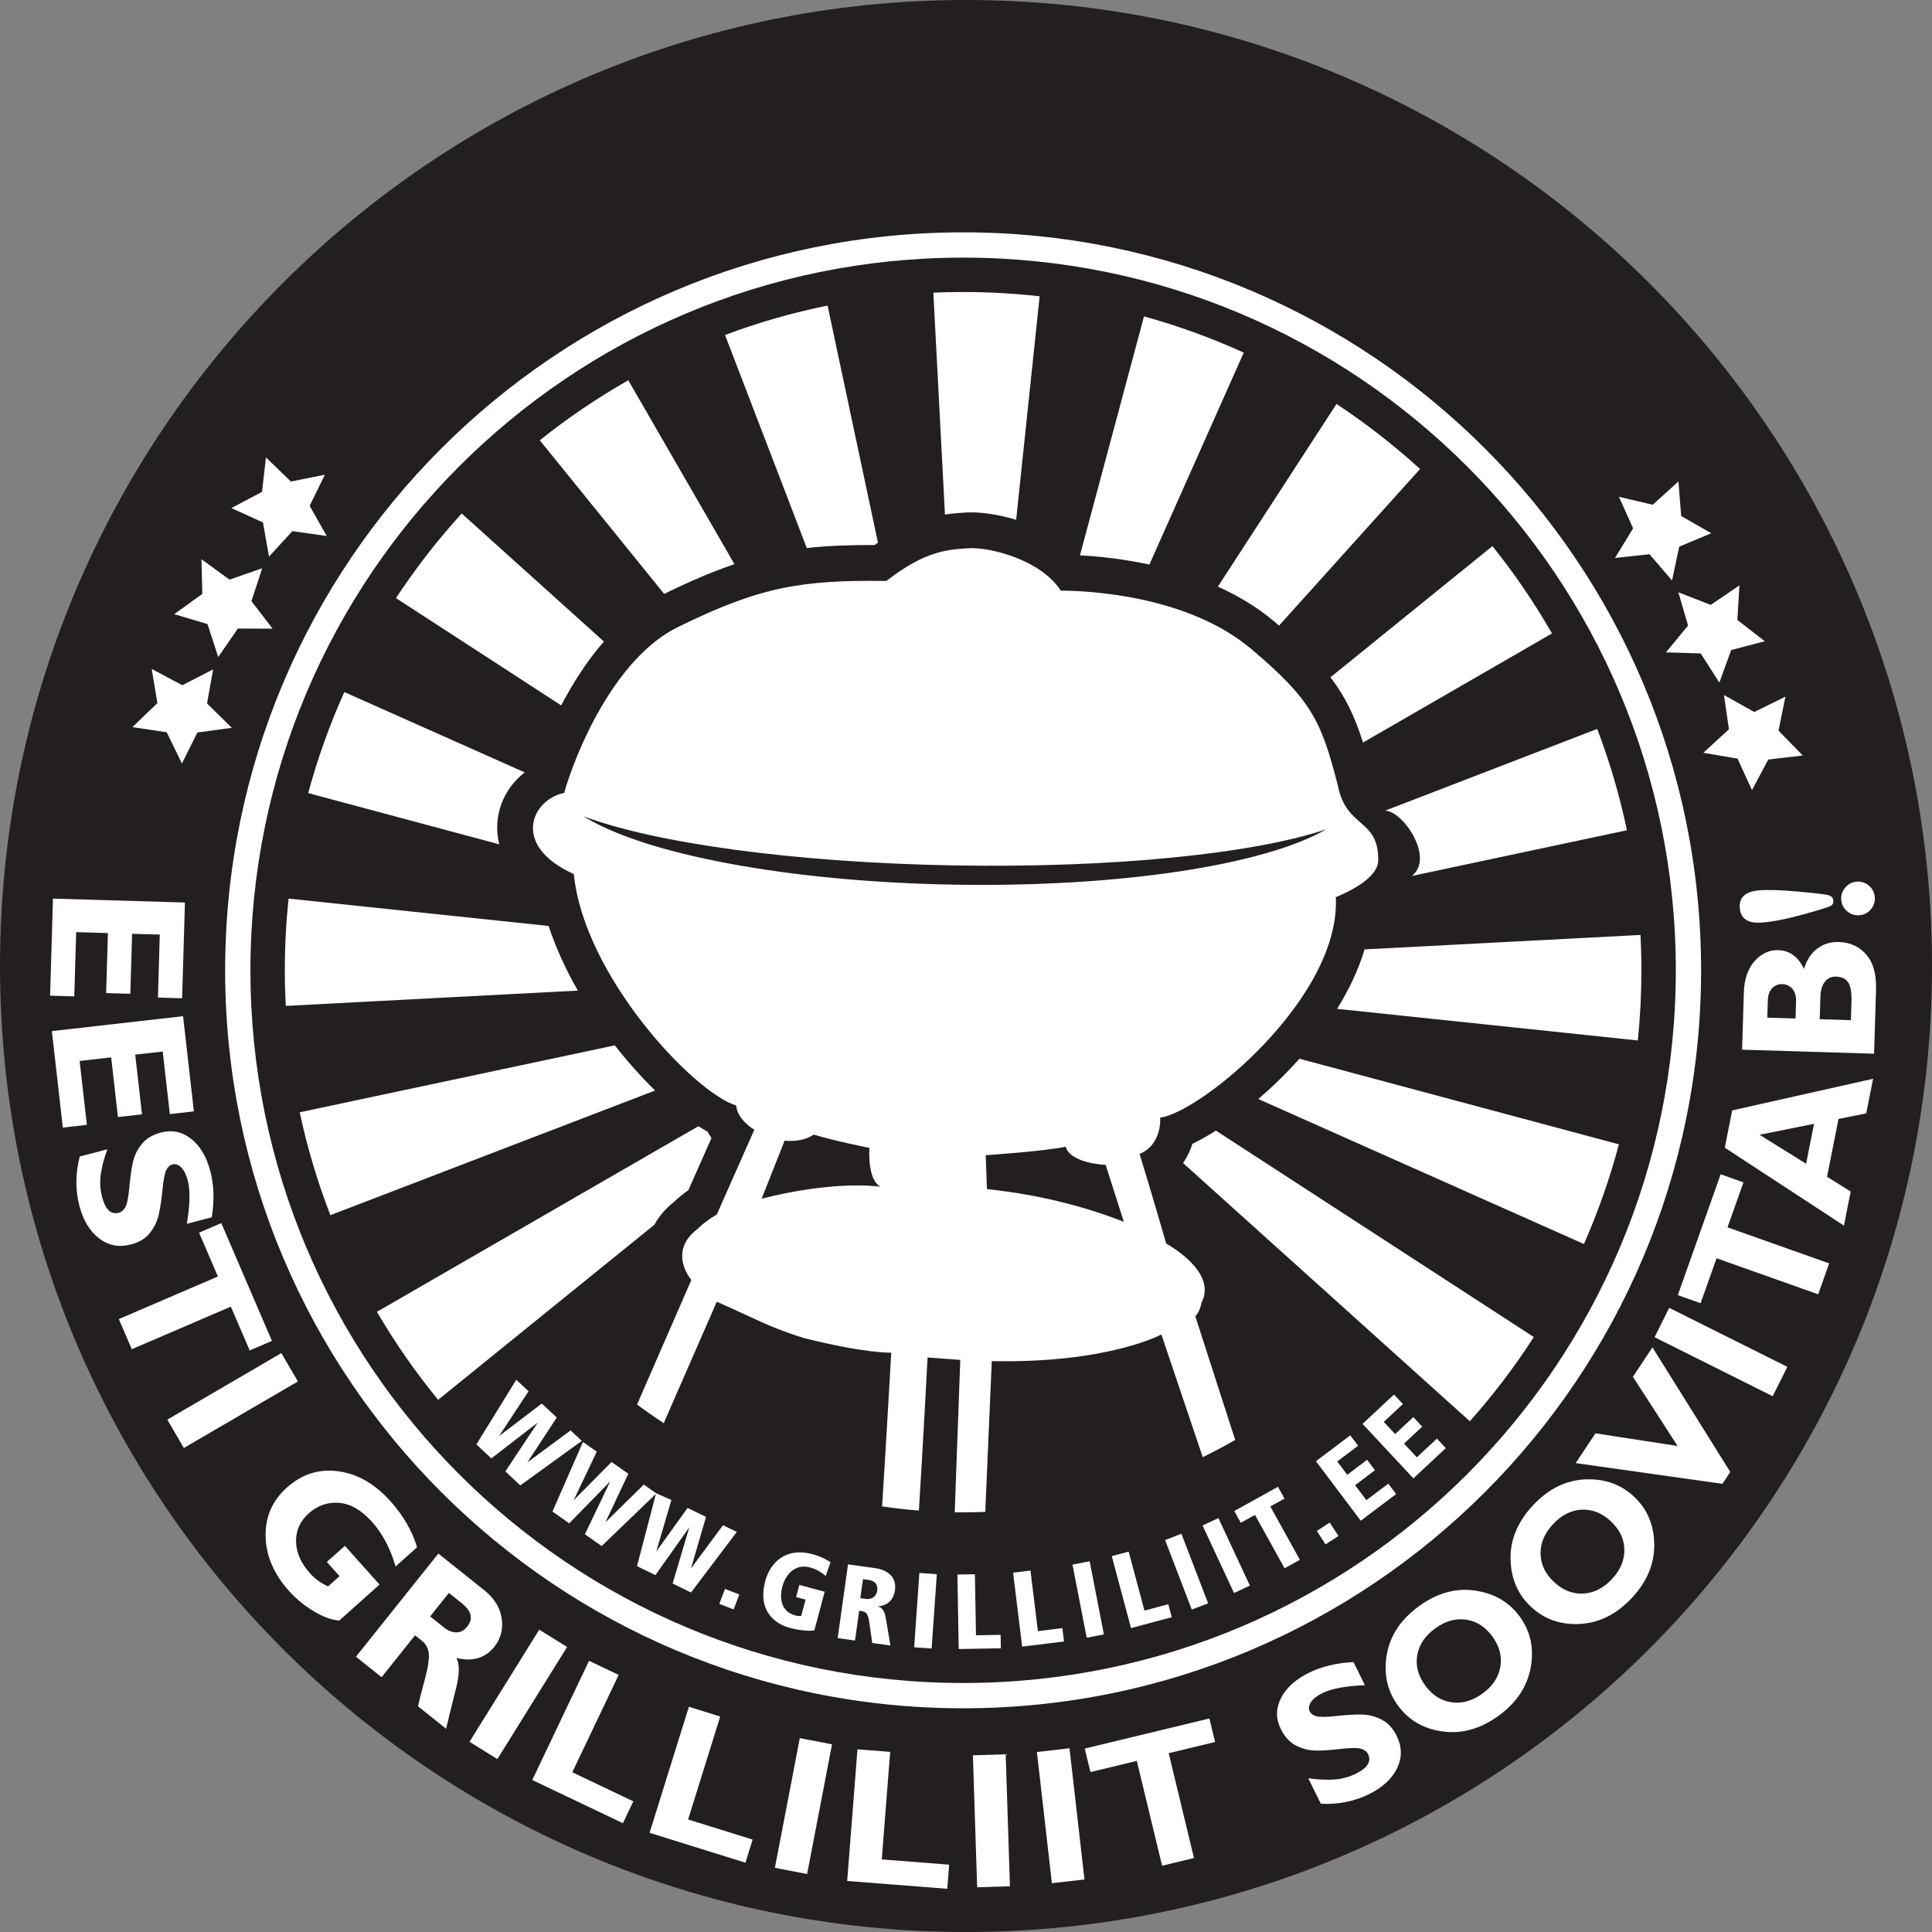 <?xml version="1.0" encoding="UTF-8"?>
<svg width="486px" height="486px" viewBox="0 0 486 486" version="1.1" xmlns="http://www.w3.org/2000/svg" xmlns:xlink="http://www.w3.org/1999/xlink">
    <rect x="0" y="0" width="486" height="486" fill="#808080" stroke="none"/>
    <!-- Generator: Sketch 56.3 (81716) - https://sketch.com -->
    <title>Group</title>
    <desc>Created with Sketch.</desc>
    <g id="Page-1" stroke="none" stroke-width="1" fill="none" fill-rule="evenodd">
        <g id="Eesti-Grilliliit-soovitab" transform="translate(-56, -162)">
            <g id="Group" transform="translate(56, 162)">
                <g id="Fill-2" fill="#231F20">
                    <path d="M486,243 C486,377.205 377.205,486 243,486 C108.795,486 0,377.205 0,243 C0,108.795 108.795,0 243,0 C377.205,0 486,108.795 486,243" id="Fill-1"></path>
                </g>
                <path d="M242.276,64.804 C143.261,64.804 62.995,145.07 62.995,244.084 C62.995,343.098 143.261,423.363 242.276,423.363 C341.291,423.363 421.556,343.098 421.556,244.084 C421.556,145.07 341.291,64.804 242.276,64.804 L242.276,64.804 Z M242.276,58.445 C344.804,58.445 427.916,141.556 427.916,244.084 C427.916,346.61 344.804,429.723 242.276,429.723 C139.748,429.723 56.635,346.61 56.635,244.084 C56.635,141.556 139.748,58.445 242.276,58.445 L242.276,58.445 Z M333.648,208.598 C315.726,214.671 280.495,218.402 240.037,217.696 C199.574,216.99 164.49,212.03 146.793,205.333 C161.72,214.734 197.756,221.8 239.951,222.536 C282.142,223.274 318.4,217.471 333.648,208.598 L333.648,208.598 Z M141.914,199.47 C144.656,189.718 154.408,165.645 170.559,157.722 C190.992,147.699 201.337,145.837 222.973,146.142 C232.725,138.525 238.514,138.218 243.695,137.914 C248.876,137.61 261.674,140.657 266.855,148.579 C274.777,148.579 299.156,150.103 314.697,163.207 C329.97,176.083 332.357,181.325 336.552,197.63 C338.709,208.589 346.875,205.762 346.695,216.535 C346.644,219.582 342.734,222.935 336.029,225.677 C337.298,251.045 301.9,279.92 291.843,281.138 C291.843,281.138 292.453,287.842 286.662,290.281 C289.404,299.117 293.367,312.83 293.367,312.83 C293.367,312.83 306.47,319.84 302.205,327.763 C301.9,329.896 300.679,331.116 300.679,331.116 L310.718,362.221 C308.052,363.752 305.332,365.198 302.556,366.552 L292.148,335.687 C292.148,335.687 278.74,342.999 249.485,342.39 L247.847,380.321 C245.999,380.395 244.141,380.432 242.276,380.432 L240.162,380.415 L241.562,342.085 L233.334,341.475 C233.334,341.475 232.161,364.057 231.149,379.989 C228.035,379.74 224.95,379.385 221.898,378.932 C223.089,360.049 224.192,340.257 224.192,340.257 C224.192,340.257 218.097,340.561 202.251,336.6 C193.413,333.858 190.062,331.724 180.31,327.457 C178.886,330.686 173.586,342.822 166.963,357.999 C164.679,356.502 162.443,354.939 160.256,353.312 L173.911,321.972 C173.911,321.972 167.817,314.964 175.435,309.174 C177.568,307.04 180.31,305.518 180.31,305.518 L189.757,284.186 C189.757,284.186 185.491,281.747 185.186,278.091 C174.529,274.848 146.871,245.442 144.352,219.887 C128.2,212.575 133.99,200.994 141.914,199.47 L141.914,199.47 Z M191.585,301.555 C191.585,301.555 208.041,296.985 221.449,298.508 C218.097,296.679 218.706,288.757 218.706,288.757 C218.706,288.757 209.565,286.928 204.689,285.406 C201.641,287.537 197.375,286.928 197.375,286.928 L191.585,301.555 Z M247.961,290.584 L248.267,299.117 C260.55,300.427 272.029,303.17 282.701,307.345 L278.13,293.023 C278.13,293.023 269.293,292.718 268.074,288.452 C262.285,289.671 247.961,290.584 247.961,290.584 L247.961,290.584 Z M355.539,371.884 L342.757,358.179 L350.672,350.8 L352.904,353.195 L348.095,357.681 L350.951,360.744 L355.527,356.478 L357.759,358.874 L353.185,363.14 L356.408,366.597 L361.455,361.89 L363.689,364.285 L355.539,371.884 Z M342.302,382.543 L331.025,367.576 L339.666,361.065 L341.636,363.681 L336.384,367.639 L338.904,370.985 L343.9,367.22 L345.873,369.834 L340.875,373.6 L343.72,377.373 L349.23,373.221 L351.201,375.837 L342.302,382.543 Z M333.445,388.49 L331.252,385.114 L334.494,383.007 L336.689,386.384 L333.445,388.49 Z M323.144,394.514 L315.697,381.083 L312.129,383.061 L310.488,380.102 L321.478,374.011 L323.117,376.97 L319.548,378.949 L326.994,392.379 L323.144,394.514 Z M310.423,400.723 L302.504,383.738 L306.494,381.876 L314.414,398.862 L310.423,400.723 Z M299.797,404.899 L293.082,387.404 L297.191,385.825 L303.908,403.322 L299.797,404.899 Z M284.517,409.56 L279.668,391.459 L283.922,390.319 L287.896,405.153 L293.886,403.547 L294.761,406.816 L284.517,409.56 Z M273.363,411.977 L269.786,393.581 L274.109,392.742 L277.685,411.137 L273.363,411.977 Z M257.132,414.214 L254.847,395.614 L259.218,395.077 L261.089,410.32 L267.246,409.565 L267.658,412.922 L257.132,414.214 Z M241.166,414.818 L240.839,396.08 L245.241,396.004 L245.51,411.359 L251.711,411.25 L251.77,414.633 L241.166,414.818 Z M229.963,414.379 L231.27,395.684 L235.663,395.992 L234.355,414.686 L229.963,414.379 Z M217.086,397.241 L216.414,402.026 L217.769,402.216 C219.444,402.451 220.479,401.458 220.666,400.129 C220.774,399.358 220.755,397.756 218.415,397.427 L217.086,397.241 Z M210.718,412.07 L213.326,393.512 L220.132,394.469 C223.19,394.9 225.605,396.62 225.123,400.05 C225.015,400.822 224.479,403.865 220.788,404.078 C222.115,404.481 222.541,405.3 222.922,407.604 L223.985,413.935 L219.412,413.293 L218.675,408.118 C218.312,405.492 217.727,405.409 216.131,405.185 L215.078,412.683 L210.718,412.07 Z M200.262,401.749 L201.083,398.689 L207.462,400.399 L204.856,410.123 C203.778,410.308 201.513,410.256 198.608,409.477 C195.237,408.575 190.431,405.453 192.509,397.699 C193.697,393.264 197.48,389.107 204.378,390.955 C206.504,391.526 207.922,392.35 208.929,392.953 L207.717,396.437 C206.922,395.78 205.706,394.814 203.839,394.313 C199.353,393.112 197.366,396.998 196.817,399.047 C195.914,402.418 196.761,405.482 200.003,406.35 C200.625,406.517 201.139,406.57 201.55,406.486 L202.648,402.389 L200.262,401.749 Z M180.937,403.46 L182.38,399.7 L185.989,401.085 L184.547,404.846 L180.937,403.46 Z M169.195,398.331 L173.402,384.193 L164.875,396.225 L160.242,393.965 L164.997,375.784 L151.355,388.91 L147.132,385.953 L153.5,372.647 L143.195,383.197 L138.973,380.241 L146.643,362.734 L150.118,365.166 L144.327,377.368 L153.834,367.769 L158.057,370.726 L152.288,382.943 L161.95,373.451 L165.042,375.617 L168.891,377.334 L165.081,390.291 L172.969,379.323 L177.603,381.583 L173.816,394.553 L181.874,383.666 L185.349,385.361 L173.828,400.592 L169.195,398.331 Z M127.12,370.142 L135.277,357.851 L123.606,366.865 L119.836,363.349 L129.867,347.079 L132.969,349.973 L125.537,361.249 L136.288,353.067 L140.058,356.582 L132.645,367.879 L143.533,359.823 L146.36,362.46 L130.891,373.658 L127.12,370.142 Z M237.707,129.433 L234.783,73.619 C237.268,73.512 239.765,73.458 242.276,73.458 C248.784,73.458 255.209,73.823 261.527,74.532 L255.615,130.76 C250.664,129.25 246.048,128.745 243.166,128.914 C241.464,129.015 239.661,129.136 237.707,129.433 L237.707,129.433 Z M202.955,137.864 L182.383,84.266 C190.693,81.15 199.312,78.663 208.18,76.866 L220.856,136.518 L220.022,137.1 C213.646,137.075 208.13,137.28 202.955,137.864 L202.955,137.864 Z M167.07,149.393 L135.787,110.758 C142.779,105.165 150.221,100.113 158.049,95.661 L184.753,141.919 C179.379,143.731 173.686,146.164 167.07,149.393 L167.07,149.393 Z M141.169,177.444 L99.611,150.452 C104.562,142.922 110.095,135.807 116.145,129.171 L151.905,161.373 C147.574,166.361 144.008,172.016 141.169,177.444 L141.169,177.444 Z M125.588,212.384 L77.531,199.504 C79.899,190.734 82.948,182.242 86.619,174.092 L131.989,194.293 C126.527,198.526 123.854,205.493 125.588,212.384 L125.588,212.384 Z M145.363,249.187 L71.88,253.036 C71.727,250.071 71.649,247.086 71.649,244.084 C71.649,237.992 71.968,231.973 72.591,226.046 L138.016,232.926 C139.81,238.44 142.354,243.931 145.363,249.187 L145.363,249.187 Z M164.794,274.325 L83.106,305.679 C79.881,297.351 77.291,288.707 75.395,279.806 L154.657,262.962 C157.939,267.158 161.388,270.997 164.794,274.325 L164.794,274.325 Z M164.601,308.089 L110.211,352.131 C104.523,345.186 99.371,337.784 94.819,329.99 L175.704,283.294 C176.485,283.803 177.247,284.266 177.988,284.682 C178.301,285.253 178.636,285.783 178.976,286.265 L173.162,299.396 C172.116,300.128 170.789,301.141 169.493,302.377 C167.3,304.137 165.703,306.076 164.601,308.089 L164.601,308.089 Z M305.871,284.409 L385.836,336.338 C381.017,343.82 375.632,350.9 369.738,357.518 L297.605,292.57 C298.73,290.934 299.476,289.245 299.953,287.735 C301.797,286.847 303.789,285.73 305.871,284.409 L305.871,284.409 Z M326.879,266.325 L407.236,287.858 C404.945,296.503 401.996,304.881 398.441,312.932 L316.527,276.459 C320.047,273.448 323.568,270.034 326.879,266.325 L326.879,266.325 Z M343.261,238.823 L412.673,235.186 C412.826,238.132 412.902,241.099 412.902,244.084 C412.902,250.042 412.595,255.929 412.002,261.728 L336.347,253.776 C339.324,248.988 341.734,243.953 343.261,238.823 L343.261,238.823 Z M348.412,203.935 L401.781,183.364 C404.908,191.575 407.422,200.089 409.259,208.853 L355.129,220.358 C361.011,215.814 352.843,203.878 348.412,203.935 L348.412,203.935 Z M334.677,170.375 L375.427,137.378 C380.964,144.282 385.98,151.623 390.406,159.345 L342.869,186.789 C340.824,180.319 338.519,175.375 334.677,170.375 L334.677,170.375 Z M306.359,147.566 L336.203,101.614 C343.634,106.525 350.66,111.999 357.216,117.979 L321.75,157.368 L320.509,156.316 C316.181,152.666 311.339,149.806 306.359,147.566 L306.359,147.566 Z M312.871,88.701 L289.132,142.017 C282.324,140.545 276.134,139.936 271.667,139.7 L287.775,79.591 C296.437,81.982 304.822,85.038 312.871,88.701 L312.871,88.701 Z" id="Fill-3" fill="#FFFFFF"></path>
                <polygon id="Fill-5" fill="#FFFFFF" points="81.722 119.424 77.892 127.245 82.201 134.843 73.555 133.602 67.669 140.02 66.15 131.426 58.201 127.807 65.912 123.73 66.897 115.063 73.176 121.129"></polygon>
                <polygon id="Fill-7" fill="#FFFFFF" points="65.959 142.94 63.248 151.215 68.567 158.144 59.833 158.112 54.892 165.283 52.197 156.982 43.825 154.498 50.897 149.393 50.672 140.672 57.73 145.811"></polygon>
                <polygon id="Fill-9" fill="#FFFFFF" points="53.613 168.386 52.08 176.958 58.31 183.08 49.656 184.263 45.76 192.051 41.938 184.205 33.301 182.909 39.595 176.87 38.16 168.266 45.864 172.373"></polygon>
                <polygon id="Fill-11" fill="#FFFFFF" points="18.685 250.645 12.601 250.465 13.322 226.052 46.522 227.031 45.811 251.113 39.727 250.935 40.194 235.101 33.231 234.895 32.786 249.994 26.702 249.815 27.147 234.715 19.162 234.48"></polygon>
                <polygon id="Fill-13" fill="#FFFFFF" points="21.852 282.958 15.805 283.645 13.05 259.375 46.053 255.628 48.77 279.567 42.722 280.254 40.935 264.515 34.014 265.301 35.718 280.31 29.669 280.996 27.965 265.987 20.029 266.889"></polygon>
                <path d="M53.277,306.212 L46.996,307.848 C47.805,303.095 47.882,299.457 47.225,296.933 C46.85,295.494 46.311,294.413 45.607,293.691 C44.902,292.967 44.152,292.709 43.354,292.917 C42.74,293.076 42.237,293.534 41.844,294.29 C41.451,295.045 41.127,296.723 40.87,299.322 C40.612,301.921 40.294,304.029 39.912,305.649 C39.531,307.267 38.792,308.77 37.696,310.158 C36.6,311.546 35.008,312.512 32.923,313.055 C29.946,313.83 27.283,313.318 24.931,311.521 C22.58,309.724 20.924,306.982 19.964,303.294 C18.929,299.316 18.961,295.191 20.059,290.92 L26.985,289.116 C26.101,291.634 25.544,293.805 25.315,295.629 C25.085,297.452 25.211,299.29 25.694,301.142 C26.51,304.277 27.907,305.588 29.884,305.073 C30.559,304.898 31.113,304.418 31.548,303.635 C31.983,302.852 32.317,301.151 32.552,298.533 C32.787,295.915 33.09,293.811 33.463,292.219 C33.835,290.628 34.571,289.146 35.672,287.774 C36.773,286.4 38.39,285.437 40.523,284.882 C43.284,284.162 45.801,284.691 48.074,286.469 C50.347,288.245 51.968,290.992 52.936,294.71 C53.828,298.137 53.942,301.971 53.277,306.212" id="Fill-15" fill="#FFFFFF"></path>
                <polygon id="Fill-17" fill="#FFFFFF" points="68.402 337.308 62.81 339.711 58.072 328.688 33.149 339.399 29.89 331.817 54.814 321.106 50.076 310.081 55.669 307.678"></polygon>
                <polygon id="Fill-19" fill="#FFFFFF" points="74.935 347.505 46.248 364.246 42.088 357.118 70.775 340.377"></polygon>
                <path d="M104.914,389.22 L99.51,394.055 C98.219,389.546 96.23,385.789 93.542,382.785 C90.949,379.887 88.219,378.31 85.352,378.053 C82.485,377.797 79.918,378.683 77.65,380.712 C75.476,382.657 74.417,385.015 74.473,387.787 C74.528,390.559 75.699,393.223 77.987,395.78 C79.199,397.134 80.711,398.231 82.525,399.07 L85.414,396.486 L82.22,392.915 L86.755,388.857 L95.468,398.595 L85.35,407.647 C83.495,407.546 81.364,406.775 78.957,405.332 C76.55,403.891 74.472,402.192 72.722,400.236 C68.874,395.935 66.904,391.339 66.813,386.447 C66.721,381.554 68.512,377.465 72.186,374.178 C75.943,370.817 80.241,369.458 85.081,370.102 C89.921,370.745 94.308,373.265 98.24,377.659 C101.486,381.288 103.711,385.142 104.914,389.22" id="Fill-21" fill="#FFFFFF"></path>
                <path d="M112.919,400.706 L108.2,406.613 L111.609,409.337 C112.696,410.205 113.762,410.636 114.809,410.63 C115.856,410.625 116.76,410.145 117.522,409.191 C119.085,407.234 118.638,405.274 116.18,403.31 L112.919,400.706 Z M110.271,390.8 L121.832,400.035 C124.339,402.038 125.796,404.394 126.203,407.102 C126.61,409.809 125.988,412.195 124.337,414.263 C122.053,417.121 118.88,418.054 114.818,417.059 C115.644,418.689 115.604,421.271 114.699,424.806 C113.793,428.341 112.965,431.693 112.216,434.867 L105.142,429.215 C105.402,428.022 105.967,425.807 106.837,422.565 C107.706,419.324 108.04,417.065 107.836,415.787 C107.633,414.509 107.106,413.529 106.253,412.849 L104.401,411.368 L95.987,421.901 L89.539,416.75 L110.271,390.8 Z" id="Fill-23" fill="#FFFFFF"></path>
                <polygon id="Fill-25" fill="#FFFFFF" points="142.654 414.306 125.112 442.51 118.105 438.152 135.647 409.948"></polygon>
                <polygon id="Fill-27" fill="#FFFFFF" points="159.312 453.132 156.694 458.627 133.894 447.767 148.177 417.779 155.627 421.328 143.962 445.82"></polygon>
                <polygon id="Fill-29" fill="#FFFFFF" points="189.326 462.757 187.513 468.568 163.404 461.047 173.296 429.339 181.173 431.797 173.095 457.694"></polygon>
                <polygon id="Fill-31" fill="#FFFFFF" points="209.299 438.793 203.033 471.411 194.928 469.855 201.195 437.236"></polygon>
                <polygon id="Fill-33" fill="#FFFFFF" points="238.762 469.065 238.288 475.132 213.11 473.164 215.699 440.05 223.926 440.693 221.811 467.74"></polygon>
                <polygon id="Fill-35" fill="#FFFFFF" points="252.984 441.294 254.051 474.491 245.803 474.757 244.736 441.56"></polygon>
                <polygon id="Fill-37" fill="#FFFFFF" points="269.035 439.784 272.805 472.784 264.605 473.721 260.836 440.721"></polygon>
                <polygon id="Fill-39" fill="#FFFFFF" points="304.223 432.288 305.651 438.204 293.987 441.019 300.352 467.391 292.329 469.326 285.965 442.956 274.301 445.77 272.873 439.854"></polygon>
                <path d="M340.473,418.104 L343.355,423.921 C338.536,424.096 334.959,424.762 332.622,425.921 C331.29,426.582 330.342,427.329 329.778,428.166 C329.213,429.002 329.114,429.791 329.48,430.529 C329.761,431.098 330.312,431.497 331.132,431.728 C331.952,431.959 333.66,431.933 336.257,431.656 C338.854,431.377 340.984,431.26 342.646,431.303 C344.308,431.346 345.93,431.764 347.512,432.553 C349.095,433.344 350.365,434.705 351.322,436.637 C352.687,439.392 352.729,442.104 351.449,444.772 C350.168,447.442 347.821,449.622 344.407,451.312 C340.724,453.137 336.679,453.947 332.273,453.743 L329.096,447.329 C331.741,447.682 333.979,447.784 335.812,447.637 C337.644,447.49 339.417,446.993 341.131,446.142 C344.036,444.704 345.034,443.07 344.126,441.238 C343.818,440.613 343.235,440.168 342.379,439.902 C341.524,439.637 339.791,439.656 337.18,439.959 C334.569,440.262 332.447,440.394 330.813,440.354 C329.179,440.315 327.578,439.896 326.01,439.098 C324.442,438.3 323.168,436.914 322.191,434.94 C320.923,432.382 320.928,429.81 322.204,427.221 C323.481,424.635 325.84,422.488 329.283,420.784 C332.455,419.211 336.186,418.318 340.473,418.104" id="Fill-41" fill="#FFFFFF"></path>
                <path d="M372.926,426.019 C375.461,424.182 376.956,421.95 377.413,419.319 C377.869,416.688 377.209,414.147 375.433,411.696 C373.648,409.231 371.436,407.809 368.799,407.429 C366.162,407.05 363.576,407.779 361.041,409.615 C358.493,411.46 356.987,413.698 356.519,416.327 C356.051,418.956 356.71,421.502 358.496,423.966 C360.273,426.418 362.485,427.834 365.133,428.215 C367.78,428.597 370.378,427.865 372.926,426.019 M356.982,404.012 C361.552,400.701 366.254,399.404 371.087,400.12 C375.921,400.836 379.667,403.03 382.327,406.701 C385.025,410.423 385.929,414.69 385.042,419.501 C384.155,424.313 381.465,428.347 376.972,431.603 C372.427,434.895 367.741,436.215 362.915,435.562 C358.088,434.91 354.318,432.709 351.602,428.961 C348.933,425.278 348.017,421.029 348.853,416.214 C349.689,411.4 352.399,407.332 356.982,404.012" id="Fill-43" fill="#FFFFFF"></path>
                <path d="M405.499,397.209 C407.632,394.918 408.669,392.438 408.609,389.77 C408.551,387.101 407.413,384.734 405.197,382.671 C402.971,380.597 400.526,379.628 397.865,379.764 C395.205,379.899 392.808,381.113 390.675,383.403 C388.53,385.706 387.482,388.192 387.531,390.861 C387.579,393.531 388.717,395.902 390.943,397.977 C393.159,400.04 395.603,401.004 398.275,400.867 C400.947,400.73 403.354,399.512 405.499,397.209 M385.611,378.688 C389.458,374.559 393.821,372.379 398.702,372.149 C403.583,371.921 407.682,373.352 410.999,376.44 C414.363,379.573 416.074,383.586 416.131,388.479 C416.188,393.371 414.326,397.847 410.545,401.908 C406.72,406.015 402.377,408.214 397.516,408.503 C392.653,408.793 388.529,407.361 385.142,404.207 C381.813,401.106 380.095,397.114 379.987,392.229 C379.88,387.344 381.754,382.83 385.611,378.688" id="Fill-45" fill="#FFFFFF"></path>
                <polygon id="Fill-47" fill="#FFFFFF" points="415.676 338.926 435.257 370.278 433.279 373.262 396.369 368.049 401.336 360.557 421.998 363.738 410.765 346.335"></polygon>
                <polygon id="Fill-49" fill="#FFFFFF" points="419.899 328.992 449.611 343.838 445.922 351.221 416.211 336.374"></polygon>
                <polygon id="Fill-51" fill="#FFFFFF" points="432.834 295.398 438.571 297.432 434.562 308.741 460.13 317.806 457.372 325.585 431.804 316.519 427.794 327.829 422.058 325.794"></polygon>
                <path d="M456.326,282.705 L442.616,285.454 L454.33,292.744 L456.326,282.705 Z M435.738,279.323 L471.184,271.369 L469.454,280.072 L462.486,281.47 L459.594,296.02 L465.547,299.726 L463.842,308.303 L433.874,288.702 L435.738,279.323 Z" id="Fill-53" fill="#FFFFFF"></path>
                <path d="M457.755,256.39 L465.598,256.631 L465.74,251.985 C465.808,249.789 465.551,248.2 464.971,247.217 C464.391,246.234 463.348,245.72 461.843,245.673 C460.687,245.638 459.757,246.068 459.056,246.964 C458.355,247.86 457.98,249.074 457.933,250.607 L457.755,256.39 Z M444.566,255.985 L451.672,256.203 L451.804,251.89 C451.845,250.562 451.536,249.517 450.877,248.753 C450.219,247.99 449.375,247.592 448.345,247.56 C447.331,247.529 446.481,247.875 445.792,248.597 C445.104,249.319 444.739,250.344 444.698,251.671 L444.566,255.985 Z M438.229,264.047 L438.669,249.73 C438.774,246.317 439.679,243.661 441.385,241.76 C443.092,239.859 445.068,238.942 447.317,239.012 C450.198,239.1 452.359,240.677 453.803,243.742 C454.475,241.485 455.591,239.776 457.15,238.614 C458.709,237.452 460.503,236.902 462.532,236.964 C465.417,237.053 467.734,238.112 469.48,240.143 C471.227,242.174 472.041,245.109 471.923,248.949 L471.428,265.066 L438.229,264.047 Z" id="Fill-55" fill="#FFFFFF"></path>
                <path d="M467.732,230.23 C466.58,230.322 465.554,229.989 464.658,229.23 C463.761,228.47 463.266,227.506 463.171,226.339 C463.079,225.19 463.414,224.167 464.175,223.273 C464.938,222.379 465.896,221.885 467.049,221.792 C468.218,221.696 469.248,222.03 470.135,222.791 C471.024,223.552 471.515,224.506 471.608,225.657 C471.703,226.823 471.373,227.853 470.618,228.748 C469.864,229.641 468.902,230.135 467.732,230.23 M442.561,223.964 C444.773,223.785 448.077,223.894 452.474,224.292 C456.872,224.689 459.41,225.002 460.088,225.233 C460.767,225.464 461.131,225.887 461.181,226.5 C461.235,227.163 460.999,227.635 460.472,227.915 C459.947,228.195 457.662,228.899 453.619,230.028 C449.576,231.155 446.108,231.837 443.217,232.071 C439.725,232.353 437.87,231.132 437.649,228.405 C437.432,225.727 439.069,224.246 442.561,223.964" id="Fill-57" fill="#FFFFFF"></path>
                <polygon id="Fill-59" fill="#FFFFFF" points="440.718 198.758 437.089 190.842 428.481 189.365 434.915 183.459 433.674 174.84 441.288 179.105 449.122 175.245 447.396 183.796 453.481 190.045 444.81 191.064"></polygon>
                <polygon id="Fill-61" fill="#FFFFFF" points="432.508 171.704 427.814 164.37 419.083 164.104 424.634 157.361 422.206 148.998 430.339 152.162 437.561 147.251 437.039 155.958 443.935 161.301 435.489 163.516"></polygon>
                <polygon id="Fill-63" fill="#FFFFFF" points="420.599 146.027 414.934 139.414 406.25 140.361 410.813 132.913 407.25 124.967 415.744 126.975 422.214 121.11 422.905 129.805 430.474 134.14 422.417 137.505"></polygon>
            </g>
        </g>
    </g>
</svg>